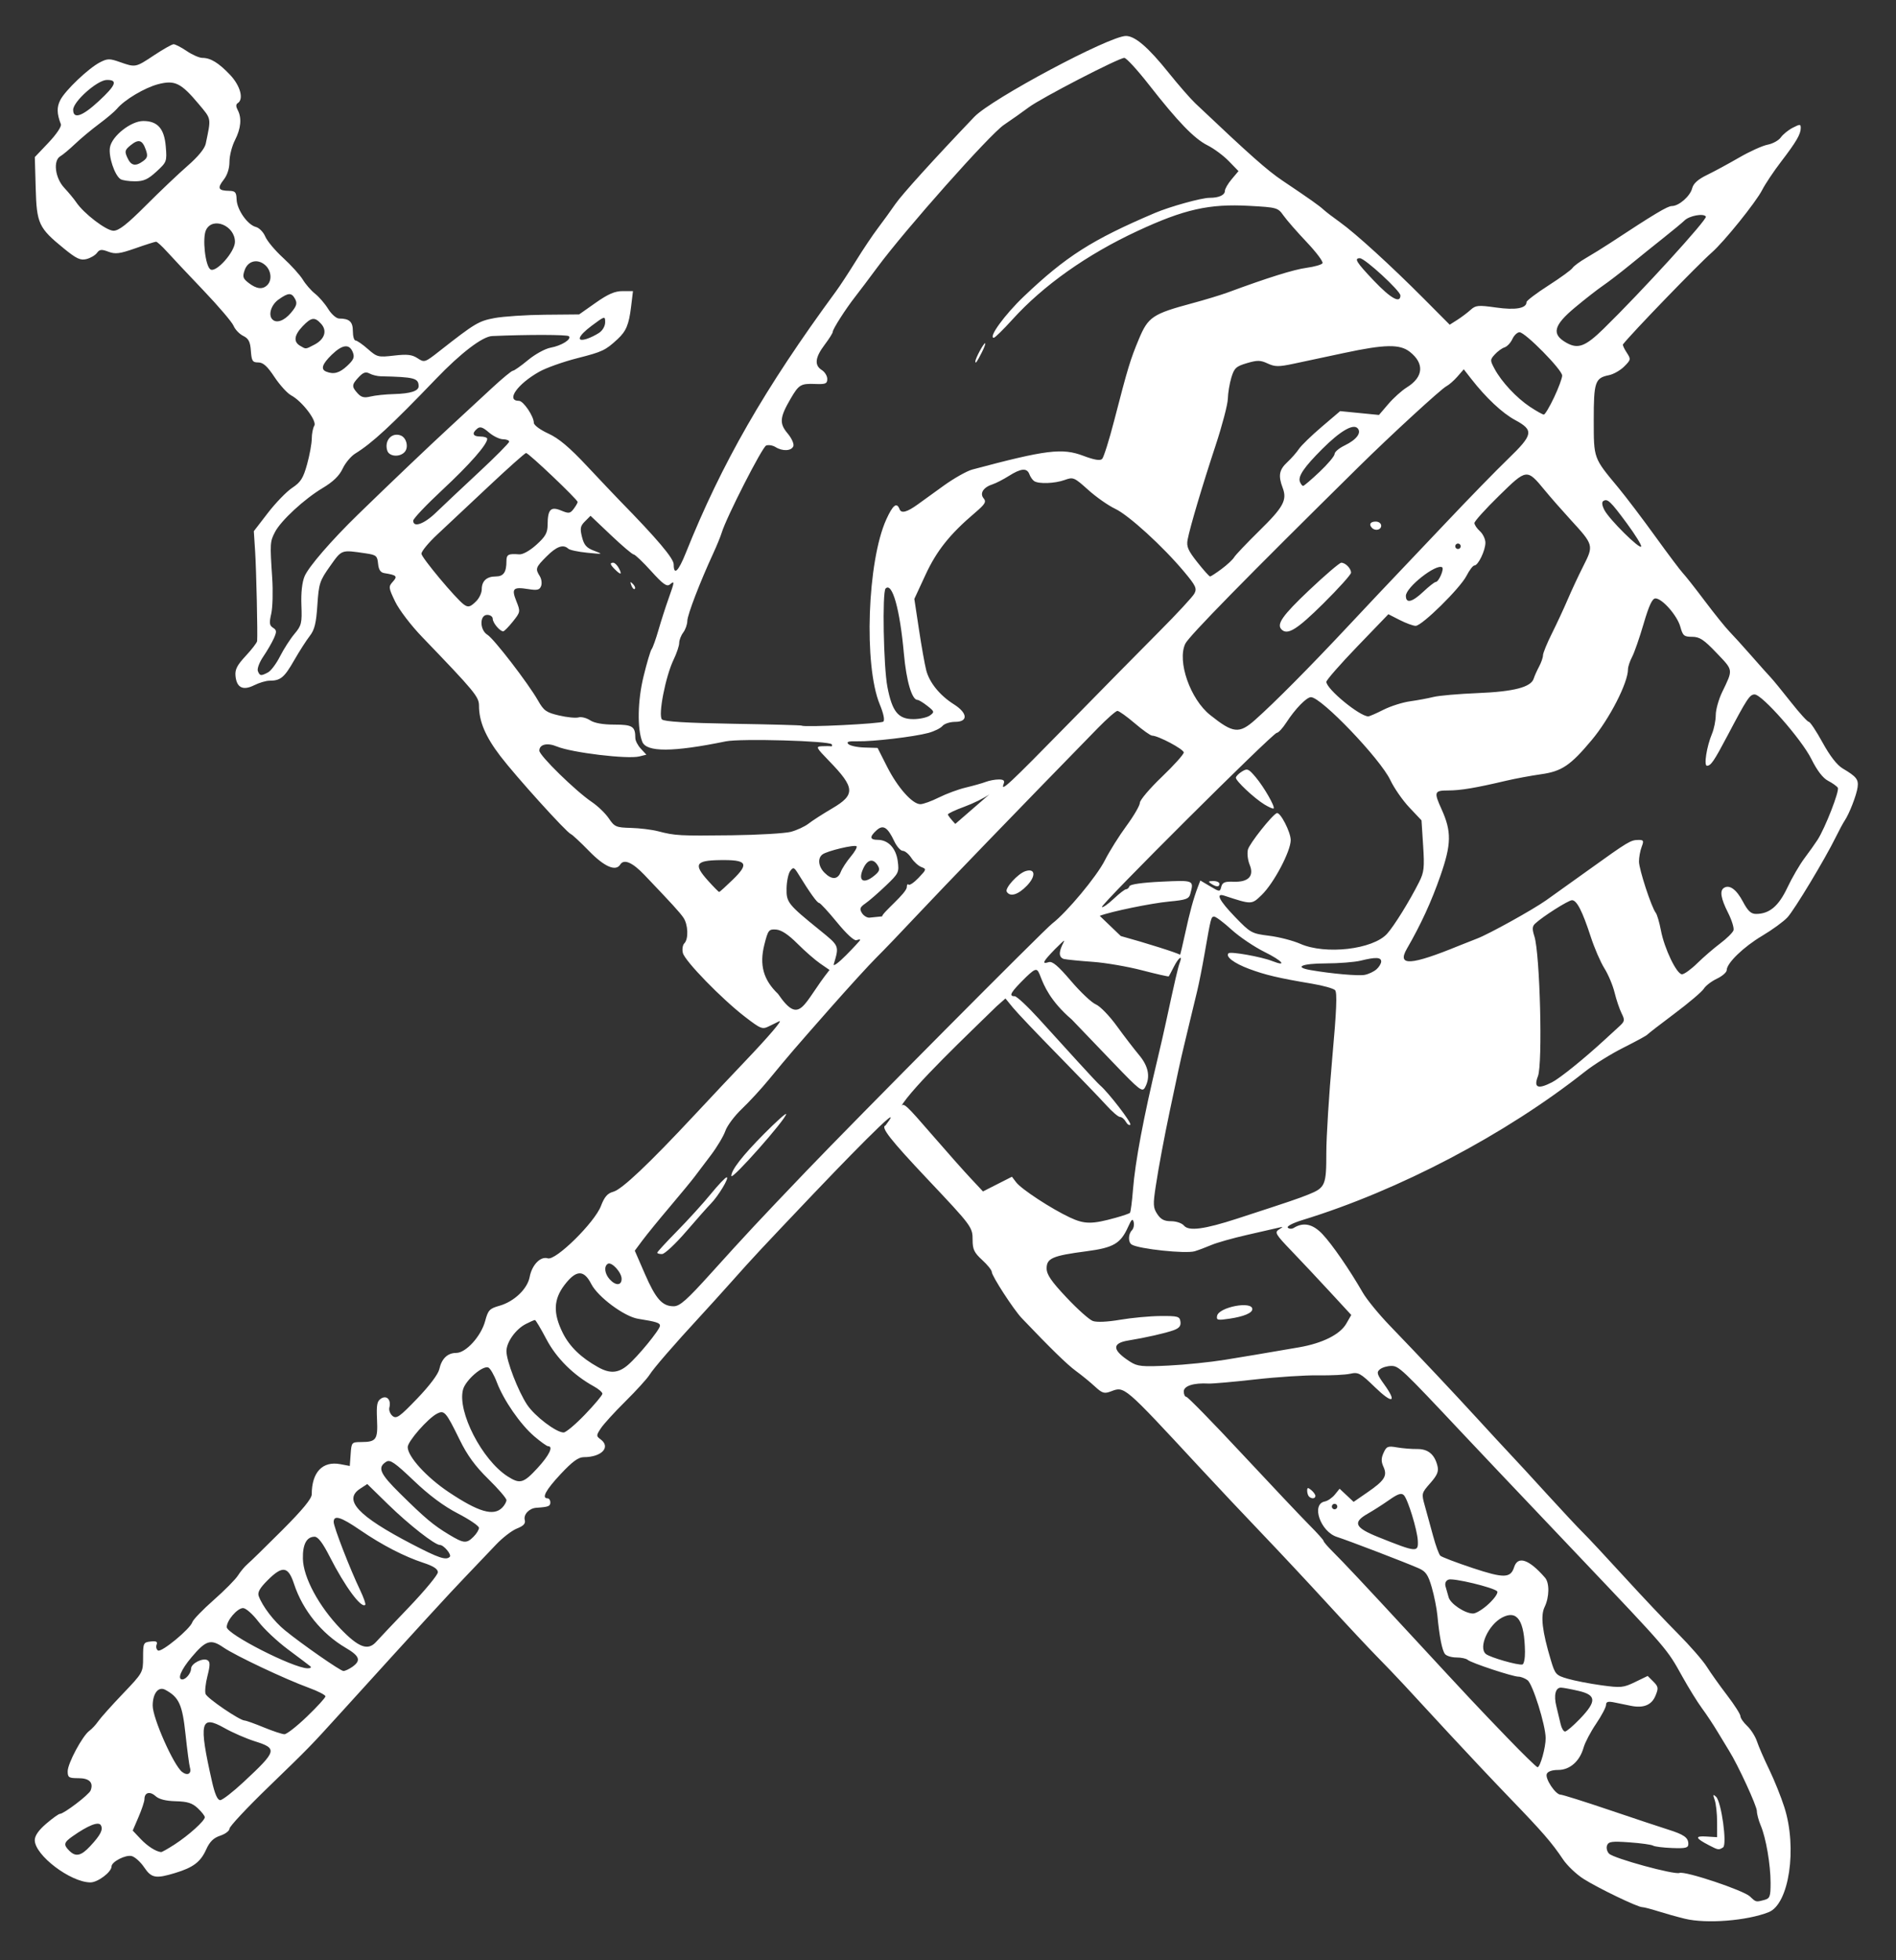 <?xml version="1.0" encoding="UTF-8" standalone="no"?>
<!DOCTYPE svg PUBLIC "-//W3C//DTD SVG 1.1//EN" "http://www.w3.org/Graphics/SVG/1.1/DTD/svg11.dtd">
<svg width="100%" height="100%" viewBox="0 0 271 280" version="1.1" xmlns="http://www.w3.org/2000/svg" xmlns:xlink="http://www.w3.org/1999/xlink" xml:space="preserve" xmlns:serif="http://www.serif.com/" style="fill-rule:evenodd;clip-rule:evenodd;stroke-linejoin:round;stroke-miterlimit:2;">
    <rect x="0" y="0" width="271" height="280" fill="#333333" stroke="none"/>
    <g id="g1" transform="matrix(3.642,0,0,3.642,-371.114,-367.261)">
        <path id="path4" d="M168.019,176.101C167.71,176.026 167.234,175.892 166.96,175.805C166.685,175.718 166.409,175.647 166.345,175.647C166.164,175.647 164.609,174.898 164.045,174.539C163.766,174.362 163.404,174.018 163.241,173.775C162.799,173.116 162.438,172.7 161.177,171.394C160.548,170.742 159.476,169.606 158.795,168.869C158.114,168.133 157.315,167.268 157.019,166.948C156.723,166.628 156.235,166.118 155.934,165.814C155.634,165.51 154.766,164.584 154.007,163.755C153.248,162.926 152.089,161.688 151.433,161.003C150.776,160.318 149.659,159.132 148.949,158.366C145.996,155.182 146.033,155.213 145.5,155.416C145.236,155.516 145.159,155.493 144.867,155.224C144.685,155.055 144.35,154.782 144.124,154.617C143.776,154.362 143.142,153.744 141.995,152.542C141.681,152.212 140.822,150.89 140.822,150.734C140.822,150.664 140.653,150.452 140.446,150.264C140.133,149.979 140.069,149.847 140.069,149.482C140.069,148.973 140.048,148.944 138.282,147.074C136.837,145.543 136.452,145.051 136.649,144.987C137.681,143.639 134.527,146.928 133.827,147.663C131.634,149.971 131.523,150.089 130.599,151.125C130.214,151.556 129.674,152.153 129.398,152.451C128.358,153.576 127.55,154.509 127.388,154.769C127.296,154.917 126.871,155.384 126.444,155.807C126.017,156.229 125.582,156.707 125.476,156.869C125.295,157.144 125.295,157.171 125.466,157.296C125.883,157.601 125.513,157.997 124.809,157.997C124.597,157.997 124.361,158.17 123.902,158.66C123.318,159.284 123.141,159.612 123.388,159.612C123.447,159.612 123.496,159.684 123.496,159.773C123.496,159.923 123.421,159.951 122.943,159.983C122.667,160.002 122.437,160.246 122.493,160.46C122.53,160.603 122.448,160.692 122.186,160.796C121.989,160.873 121.618,161.159 121.362,161.431C121.105,161.703 120.57,162.265 120.172,162.679C119.535,163.341 118.415,164.563 115.291,168.004C114.042,169.379 114.07,169.35 112.431,170.937C111.591,171.749 110.904,172.484 110.904,172.57C110.904,172.655 110.741,172.778 110.542,172.844C110.278,172.931 110.129,173.078 109.989,173.388C109.769,173.876 109.482,174.092 108.771,174.308C108.009,174.539 107.841,174.509 107.555,174.084C107.414,173.875 107.194,173.677 107.067,173.644C106.83,173.583 106.276,173.867 106.276,174.05C106.276,174.27 105.736,174.678 105.447,174.677C104.666,174.674 103.263,173.609 103.263,173.019C103.263,172.846 103.415,172.628 103.713,172.373C103.96,172.161 104.202,171.988 104.251,171.988C104.405,171.988 105.392,171.236 105.455,171.071C105.575,170.758 105.406,170.589 104.974,170.589C104.598,170.589 104.555,170.561 104.555,170.318C104.555,170.008 105.133,168.929 105.405,168.731C105.506,168.658 105.662,168.49 105.753,168.357C105.844,168.225 106.277,167.74 106.716,167.281C107.51,166.45 107.514,166.443 107.514,165.854C107.514,165.288 107.527,165.26 107.809,165.228C108.032,165.202 108.09,165.233 108.044,165.351C108.011,165.438 108.036,165.541 108.1,165.581C108.236,165.665 109.362,164.736 109.447,164.469C109.478,164.369 109.856,163.978 110.285,163.601C110.714,163.223 111.144,162.789 111.24,162.635C111.336,162.482 111.506,162.28 111.617,162.186C111.728,162.093 112.339,161.496 112.976,160.859C113.773,160.061 114.133,159.624 114.133,159.455C114.133,158.588 114.556,158.141 115.254,158.272L115.626,158.342L115.66,157.874C115.692,157.417 115.702,157.406 116.07,157.404C116.666,157.402 116.731,157.31 116.695,156.522C116.668,155.944 116.695,155.799 116.853,155.698C117.079,155.554 117.258,155.75 117.179,156.053C117.153,156.154 117.209,156.302 117.304,156.381C117.456,156.506 117.578,156.42 118.272,155.698C118.75,155.202 119.095,154.743 119.138,154.55C119.23,154.132 119.462,153.908 119.805,153.908C120.185,153.908 120.78,153.251 120.939,152.656C121.053,152.23 121.111,152.168 121.501,152.058C122.074,151.896 122.597,151.398 122.685,150.931C122.774,150.455 123.112,150.107 123.397,150.198C123.708,150.297 125.236,148.792 125.483,148.144C125.621,147.784 125.739,147.648 125.968,147.586C126.304,147.496 127.355,146.503 129.146,144.585C129.797,143.887 130.701,142.927 131.156,142.451C132.073,141.49 132.638,140.827 132.479,140.899C132.421,140.925 132.245,141.012 132.087,141.091C131.816,141.227 131.763,141.206 131.134,140.723C130.224,140.023 128.778,138.538 128.699,138.222C128.663,138.081 128.689,137.91 128.755,137.843C128.928,137.671 128.905,137.101 128.715,136.829C128.561,136.61 128.28,136.302 127.185,135.155C126.717,134.665 126.382,134.522 126.24,134.752C126.066,135.033 125.622,134.842 125.024,134.23C124.687,133.884 124.362,133.581 124.303,133.558C124.125,133.486 122.156,131.31 121.537,130.501C120.952,129.737 120.697,129.136 120.697,128.523C120.697,128.172 120.535,127.975 118.463,125.823C118.03,125.374 117.559,124.756 117.406,124.437C117.145,123.893 117.14,123.852 117.314,123.659C117.51,123.443 117.467,123.399 116.985,123.322C116.831,123.298 116.76,123.191 116.736,122.95C116.707,122.643 116.663,122.606 116.252,122.546C115.279,122.403 115.32,122.389 114.853,123.046C114.445,123.621 114.41,123.726 114.354,124.572C114.307,125.286 114.243,125.546 114.056,125.785C113.925,125.952 113.647,126.385 113.438,126.749C113.053,127.421 112.906,127.541 112.472,127.541C112.338,127.541 112.068,127.621 111.873,127.719C111.433,127.938 111.187,127.816 111.141,127.357C111.115,127.103 111.202,126.933 111.544,126.566C111.784,126.308 111.985,126.047 111.99,125.985C112.014,125.706 111.958,123.21 111.912,122.483L111.86,121.676L112.413,120.958C112.718,120.563 113.147,120.12 113.367,119.975C113.7,119.755 113.799,119.598 113.95,119.053C114.05,118.692 114.133,118.239 114.134,118.045C114.135,117.852 114.18,117.625 114.233,117.54C114.349,117.357 113.758,116.58 113.326,116.349C113.175,116.268 112.88,115.944 112.671,115.63C112.389,115.204 112.226,115.057 112.034,115.057C111.809,115.057 111.773,115.001 111.744,114.602C111.718,114.242 111.655,114.12 111.442,114.015C111.294,113.942 111.124,113.764 111.065,113.62C111.005,113.475 110.472,112.85 109.881,112.231C109.289,111.611 108.647,110.928 108.453,110.713C108.259,110.498 108.066,110.322 108.023,110.322C107.98,110.323 107.615,110.438 107.211,110.58C106.596,110.795 106.426,110.817 106.153,110.714C105.884,110.612 105.807,110.62 105.703,110.762C105.633,110.855 105.448,110.964 105.29,111.003C105.055,111.062 104.897,110.988 104.41,110.591C103.414,109.78 103.338,109.618 103.299,108.215L103.265,107.002L103.805,106.433C104.112,106.109 104.32,105.8 104.288,105.715C104.127,105.296 104.121,105.043 104.267,104.761C104.465,104.379 105.371,103.518 105.82,103.286C106.117,103.133 106.199,103.132 106.604,103.275C107.219,103.491 107.217,103.492 107.947,103.007C108.301,102.772 108.644,102.578 108.71,102.576C108.775,102.574 109.008,102.694 109.226,102.842C109.444,102.99 109.72,103.111 109.84,103.111C110.164,103.111 110.481,103.306 110.931,103.78C111.331,104.203 111.474,104.735 111.227,104.887C111.154,104.932 111.154,105.021 111.227,105.156C111.393,105.466 111.356,105.877 111.119,106.34C111.001,106.572 110.904,106.951 110.904,107.182C110.904,107.447 110.82,107.709 110.676,107.892C110.418,108.221 110.464,108.319 110.881,108.326C111.132,108.33 111.175,108.378 111.184,108.663C111.197,109.065 111.614,109.661 111.94,109.743C112.07,109.776 112.236,109.945 112.308,110.118C112.379,110.291 112.695,110.668 113.009,110.955C113.323,111.242 113.671,111.627 113.783,111.81C113.894,111.993 114.112,112.243 114.266,112.364C114.421,112.486 114.652,112.754 114.779,112.96C114.908,113.168 115.099,113.335 115.209,113.335C115.611,113.335 115.747,113.46 115.747,113.831C115.747,114.032 115.794,114.196 115.851,114.196C115.908,114.196 116.126,114.346 116.334,114.53C116.698,114.849 116.743,114.86 117.363,114.788C117.879,114.728 118.068,114.749 118.286,114.892C118.554,115.068 118.572,115.063 119.152,114.607C120.539,113.519 120.681,113.434 121.308,113.316C121.653,113.252 122.54,113.193 123.28,113.186L124.626,113.174L125.276,112.717C125.763,112.374 126.028,112.259 126.333,112.259L126.74,112.259L126.665,112.878C126.58,113.574 126.473,113.831 126.136,114.143C125.661,114.583 125.543,114.639 124.557,114.89C124.003,115.031 123.33,115.27 123.063,115.421C122.198,115.906 121.74,116.564 122.266,116.564C122.439,116.564 122.849,117.17 122.849,117.426C122.85,117.516 123.098,117.7 123.415,117.845C123.826,118.032 124.244,118.383 124.948,119.135C125.481,119.703 126.06,120.313 126.234,120.491C127.688,121.976 128.338,122.744 128.338,122.978C128.338,123.43 128.522,123.258 128.811,122.535C130.221,119.015 131.908,116.076 134.705,112.271C134.862,112.058 135.215,111.519 135.49,111.075C135.764,110.631 136.154,110.05 136.356,109.784C136.558,109.518 136.864,109.095 137.037,108.844C137.299,108.465 138.541,107.094 140.137,105.423C140.81,104.719 145.439,102.251 146.086,102.251C146.443,102.251 146.961,102.696 147.752,103.681C148.142,104.167 148.619,104.714 148.812,104.896C150.979,106.946 151.63,107.522 152.229,107.925C153.306,108.648 153.669,108.904 153.844,109.066C153.933,109.148 154.224,109.37 154.49,109.56C155.101,109.997 156.49,111.263 157.789,112.568L158.793,113.577L159.09,113.388C159.253,113.284 159.488,113.108 159.611,112.996C159.814,112.813 159.911,112.804 160.613,112.903C161.379,113.012 161.808,112.935 161.808,112.69C161.808,112.635 162.196,112.341 162.67,112.037C163.144,111.733 163.567,111.425 163.612,111.353C163.656,111.281 163.895,111.104 164.143,110.96C164.392,110.816 164.816,110.553 165.086,110.376C166.823,109.234 167.342,108.923 167.509,108.923C167.788,108.923 168.231,108.536 168.309,108.224C168.356,108.038 168.537,107.875 168.886,107.706C169.166,107.571 169.734,107.263 170.149,107.023C170.563,106.783 171.067,106.555 171.269,106.516C171.471,106.478 171.704,106.349 171.787,106.231C171.87,106.113 172.08,105.942 172.254,105.852C172.54,105.705 172.57,105.705 172.57,105.86C172.57,106.103 172.395,106.403 171.796,107.185C171.508,107.561 171.175,108.059 171.056,108.292C170.812,108.771 169.559,110.326 169.079,110.745C168.533,111.223 165.935,113.908 165.593,114.348C165.574,114.373 165.638,114.516 165.737,114.667C165.91,114.931 165.906,114.951 165.641,115.217C165.489,115.368 165.22,115.521 165.042,115.557C164.498,115.666 164.445,115.823 164.446,117.315C164.448,118.841 164.428,118.787 165.407,119.965C165.706,120.325 166.363,121.191 166.866,121.888C167.369,122.585 167.858,123.234 167.951,123.33C168.045,123.427 168.431,123.917 168.81,124.421C169.189,124.924 169.621,125.46 169.77,125.612C169.919,125.765 170.307,126.193 170.633,126.564C170.958,126.935 171.301,127.319 171.395,127.417C171.488,127.515 171.841,127.946 172.18,128.376C172.518,128.805 172.836,129.156 172.888,129.156C172.939,129.156 173.182,129.521 173.427,129.968C173.715,130.493 173.994,130.852 174.217,130.984C174.756,131.303 174.843,131.413 174.801,131.721C174.76,132.027 174.474,132.763 174.293,133.03C174.233,133.119 174.076,133.409 173.945,133.676C173.524,134.534 172.327,136.519 172.049,136.823C171.9,136.985 171.454,137.311 171.058,137.546C170.324,137.982 169.664,138.62 169.664,138.894C169.664,138.978 169.491,139.129 169.278,139.23C169.066,139.331 168.836,139.507 168.767,139.621C168.698,139.735 168.182,140.174 167.62,140.595C167.057,141.017 166.573,141.391 166.543,141.428C166.514,141.464 166.094,141.692 165.611,141.935C165.127,142.177 164.449,142.599 164.104,142.872C160.978,145.342 156.807,147.533 153.014,148.696C152.632,148.814 152.386,148.942 152.44,148.996C152.492,149.047 152.597,149.051 152.673,149.004C153.055,148.768 153.424,148.849 153.804,149.254C154.186,149.66 154.863,150.643 155.38,151.54C155.533,151.807 156.008,152.388 156.436,152.832C157.74,154.187 158.911,155.431 159.871,156.478C160.374,157.027 160.955,157.655 161.162,157.874C161.37,158.092 162.023,158.801 162.615,159.451C163.207,160.1 163.841,160.777 164.023,160.956C164.206,161.134 164.93,161.91 165.633,162.679C166.336,163.449 167.292,164.46 167.757,164.926C168.222,165.393 168.729,165.974 168.883,166.218C169.036,166.461 169.396,166.967 169.682,167.34C169.968,167.714 170.202,168.08 170.202,168.155C170.202,168.23 170.322,168.404 170.468,168.541C170.615,168.679 170.788,168.953 170.853,169.15C170.918,169.347 171.133,169.841 171.331,170.248C171.528,170.654 171.797,171.321 171.927,171.73C172.439,173.332 172.112,175.525 171.314,175.843C170.464,176.183 168.86,176.308 168.018,176.101L168.019,176.101ZM171.144,175.364C171.359,175.307 171.386,175.23 171.386,174.699C171.386,173.982 171.206,172.93 170.998,172.442C170.916,172.247 170.848,171.994 170.848,171.879C170.848,171.678 170.108,170.073 169.757,169.513C169.665,169.365 169.458,169.026 169.299,168.759C169.14,168.493 168.867,168.081 168.692,167.845C168.517,167.608 168.172,167.051 167.925,166.607C167.308,165.499 167.384,165.588 163.863,161.881C160.712,158.564 160.124,157.943 159.314,157.083C156.904,154.52 156.797,154.419 156.502,154.419C156.343,154.419 156.141,154.479 156.053,154.552C155.914,154.667 155.937,154.746 156.226,155.148C156.741,155.865 156.546,155.919 155.856,155.25C155.285,154.697 155.204,154.653 154.888,154.725C154.699,154.768 154.132,154.796 153.629,154.788C153.126,154.78 152.012,154.852 151.154,154.949C150.296,155.046 149.472,155.118 149.324,155.11C148.745,155.077 148.356,155.202 148.356,155.419C148.356,155.535 148.401,155.63 148.456,155.63C148.511,155.63 149.492,156.633 150.635,157.859C151.779,159.085 152.969,160.343 153.279,160.655C153.59,160.966 153.844,161.25 153.844,161.285C153.844,161.32 154.002,161.504 154.194,161.695C154.629,162.127 155.426,162.975 157.342,165.047C159.603,167.491 159.836,167.74 161.046,168.995C161.663,169.635 162.2,170.159 162.24,170.159C162.345,170.159 162.562,169.38 162.559,169.016C162.555,168.504 162.05,166.893 161.848,166.745C161.744,166.669 161.584,166.607 161.492,166.607C161.264,166.607 159.627,166.065 159.5,165.948C159.444,165.896 159.244,165.854 159.056,165.854C158.868,165.854 158.666,165.793 158.608,165.719C158.494,165.575 158.388,165.036 158.31,164.209C158.283,163.926 158.183,163.427 158.088,163.1C157.946,162.611 157.855,162.478 157.575,162.355C157.056,162.127 154.81,161.266 154.371,161.127C153.72,160.921 153.346,159.84 153.89,159.736C154.004,159.714 154.182,159.592 154.285,159.466L154.472,159.235L154.747,159.493L155.022,159.751L155.553,159.385C156.238,158.915 156.355,158.731 156.194,158.377C156.1,158.171 156.101,158.038 156.198,157.825C156.312,157.573 156.367,157.551 156.726,157.614C156.947,157.652 157.301,157.681 157.513,157.678C157.94,157.672 158.198,157.884 158.311,158.334C158.367,158.558 158.308,158.7 158.03,159.016C157.683,159.412 157.681,159.421 157.82,159.917C157.897,160.193 158.043,160.722 158.143,161.093C158.243,161.464 158.37,161.81 158.425,161.863C158.481,161.915 159.05,162.132 159.691,162.345C160.916,162.752 161.183,162.747 161.321,162.312C161.467,161.853 161.909,162.004 162.535,162.726C162.714,162.933 162.705,163.486 162.518,163.873C162.351,164.216 162.423,164.829 162.762,165.958C162.93,166.518 162.963,166.555 163.423,166.688C163.689,166.766 164.282,166.881 164.74,166.944C165.511,167.05 165.608,167.041 166.068,166.818L166.563,166.579L166.785,166.8C166.983,166.999 166.992,167.057 166.869,167.354C166.717,167.722 166.398,167.852 165.897,167.749C165.72,167.713 165.43,167.654 165.252,167.617C165.007,167.567 164.929,167.59 164.929,167.714C164.929,167.804 164.754,168.136 164.539,168.453C164.324,168.769 164.102,169.192 164.046,169.392C163.894,169.928 163.508,170.266 163.048,170.266C162.809,170.266 162.64,170.326 162.602,170.424C162.531,170.61 162.947,171.235 163.143,171.235C163.218,171.235 164.074,171.504 165.046,171.833C166.018,172.162 167.055,172.507 167.351,172.6C167.988,172.799 168.158,172.919 168.158,173.167C168.158,173.323 168.06,173.348 167.522,173.328C167.173,173.315 166.835,173.273 166.773,173.234C166.71,173.196 166.294,173.138 165.848,173.106C165.158,173.056 165.027,173.074 164.968,173.225C164.931,173.324 164.967,173.47 165.049,173.551C165.239,173.738 167.605,174.385 167.81,174.306C168.03,174.221 170.323,174.987 170.577,175.229C170.813,175.455 170.808,175.454 171.144,175.364L171.144,175.364ZM168.965,173.218C168.431,172.941 168.403,172.848 168.864,172.877L169.288,172.903L169.287,172.311C169.287,171.985 169.245,171.598 169.194,171.45C169.117,171.226 169.126,171.204 169.248,171.32C169.456,171.518 169.687,173.199 169.521,173.304C169.351,173.412 169.334,173.41 168.965,173.218L168.965,173.218ZM153.27,159.54C153.231,159.501 153.199,159.398 153.199,159.312C153.199,159.185 153.229,159.18 153.36,159.289C153.449,159.363 153.522,159.465 153.522,159.517C153.522,159.629 153.373,159.642 153.27,159.54L153.27,159.54ZM105.432,173.262C105.848,172.817 105.958,172.599 105.853,172.429C105.76,172.28 105.353,172.442 104.743,172.871C104.402,173.111 104.382,173.199 104.616,173.433C104.868,173.685 105.078,173.641 105.432,173.262ZM108.758,173.184C109.307,172.827 109.936,172.26 109.936,172.12C109.936,172.068 109.812,171.909 109.66,171.767C109.444,171.564 109.257,171.505 108.797,171.493C108.406,171.483 108.139,171.416 108.003,171.292C107.78,171.091 107.568,171.148 107.568,171.409C107.568,171.499 107.464,171.813 107.337,172.108L107.107,172.644L107.418,172.973C107.686,173.256 108.009,173.464 108.219,173.488C108.252,173.492 108.494,173.355 108.758,173.184ZM111.473,170.726C112.771,169.516 112.796,169.424 111.901,169.142C111.561,169.035 111.025,168.802 110.709,168.623C109.761,168.088 109.691,168.389 110.219,170.724C110.33,171.213 110.434,171.45 110.54,171.45C110.627,171.45 111.047,171.124 111.473,170.726ZM109.353,170.176C109.324,170.078 109.246,169.489 109.179,168.867C109.055,167.7 108.925,167.413 108.384,167.122C108.116,166.977 107.891,167.262 107.891,167.744C107.891,168.235 108.713,170.087 109.045,170.343C109.255,170.506 109.424,170.415 109.353,170.176ZM113.947,168.171C114.345,167.789 114.671,167.432 114.671,167.379C114.671,167.325 114.378,167.175 114.02,167.044C113.087,166.704 111.135,165.782 110.669,165.462C110.169,165.117 109.98,165.175 109.412,165.849C109.002,166.336 108.844,166.715 109.053,166.715C109.196,166.715 109.397,166.467 109.398,166.29C109.399,166.087 109.866,165.852 110.047,165.964C110.148,166.026 110.147,166.162 110.04,166.581C109.964,166.876 109.931,167.194 109.967,167.286C110.033,167.459 111.302,168.322 111.496,168.327C111.556,168.328 111.895,168.45 112.25,168.596C112.605,168.742 112.969,168.863 113.06,168.865C113.15,168.866 113.549,168.554 113.947,168.171L113.947,168.171ZM163.909,168.256C164.566,167.57 164.552,167.327 163.845,167.164C163.544,167.094 163.235,167.037 163.157,167.037C162.943,167.037 162.871,167.338 162.98,167.775C163.034,167.991 163.108,168.301 163.145,168.463C163.181,168.626 163.26,168.759 163.319,168.759C163.378,168.759 163.643,168.533 163.909,168.256L163.909,168.256ZM115.723,166.224C116.078,165.975 116.018,165.799 115.466,165.476C114.526,164.925 113.778,164.001 113.44,162.975C113.209,162.271 112.986,162.24 112.397,162.829C112.091,163.135 111.998,163.301 112.052,163.448C112.205,163.857 112.65,164.438 113.082,164.79C113.743,165.329 115.246,166.375 115.373,166.384C115.434,166.388 115.592,166.316 115.723,166.224ZM114.074,166.198C114.017,166.151 113.627,165.855 113.205,165.542C112.784,165.229 112.258,164.735 112.037,164.444C111.815,164.153 111.547,163.917 111.438,163.917C111.212,163.917 110.797,164.4 110.797,164.663C110.797,164.94 113.396,166.266 113.966,166.279C114.084,166.282 114.131,166.246 114.074,166.198L114.074,166.198ZM161.747,165.628C161.728,164.405 161.446,163.98 160.857,164.284C160.309,164.568 159.906,165.463 160.212,165.717C160.376,165.853 161.482,166.17 161.647,166.129C161.706,166.114 161.751,165.888 161.747,165.628ZM116.667,165.235C116.759,165.131 117.34,164.517 117.959,163.871C118.577,163.224 119.083,162.612 119.083,162.511C119.083,162.385 118.908,162.27 118.524,162.144C117.763,161.895 116.892,161.445 116.032,160.857C115.275,160.338 114.994,160.252 114.994,160.54C114.994,160.734 115.633,162.381 116.03,163.209C116.169,163.5 116.261,163.761 116.233,163.789C116.079,163.943 115.436,163.072 114.838,161.899C114.566,161.364 114.38,161.118 114.246,161.118C113.931,161.118 113.773,161.416 113.786,161.985C113.802,162.716 114.412,163.847 115.266,164.732C115.98,165.471 116.343,165.601 116.667,165.235ZM160.336,163.74C160.568,163.521 160.707,163.31 160.654,163.257C160.501,163.105 158.932,162.728 158.745,162.8C158.639,162.841 158.595,162.943 158.63,163.068C158.662,163.18 158.716,163.371 158.751,163.494C158.824,163.752 159.396,164.131 159.71,164.13C159.828,164.13 160.11,163.955 160.336,163.74ZM119.55,161.907C119.633,161.824 119.315,161.441 119.162,161.441C118.962,161.441 117.945,160.645 117.132,159.852L116.312,159.051L116.029,159.236C115.358,159.676 115.951,160.309 118.061,161.406C119.115,161.955 119.405,162.052 119.55,161.907ZM157.541,161.27C157.518,160.844 157.15,159.646 156.994,159.489C156.896,159.391 156.763,159.434 156.419,159.675C156.173,159.848 155.796,160.089 155.581,160.211C154.972,160.557 155.064,160.761 155.997,161.135C157.502,161.737 157.566,161.742 157.541,161.27ZM120.482,161.118C120.601,161 120.697,160.843 120.696,160.769C120.696,160.695 120.321,160.44 119.864,160.204C119.308,159.916 118.736,159.49 118.136,158.917C117.395,158.211 117.208,158.081 117.058,158.176C116.7,158.401 116.803,158.639 117.599,159.423C118.586,160.397 118.904,160.663 119.514,161.031C120.101,161.385 120.206,161.394 120.482,161.118L120.482,161.118ZM121.605,159.981C121.698,159.888 121.774,159.753 121.774,159.682C121.774,159.61 121.454,159.238 121.063,158.855C120.55,158.353 120.236,157.924 119.939,157.316C119.397,156.211 119.336,156.141 119.045,156.293C118.684,156.482 117.899,157.379 117.899,157.603C117.899,157.974 118.644,158.791 119.507,159.367C120.68,160.15 121.264,160.321 121.605,159.981ZM154.382,159.935C154.382,159.875 154.334,159.827 154.275,159.827C154.216,159.827 154.167,159.875 154.167,159.935C154.167,159.994 154.216,160.042 154.275,160.042C154.334,160.042 154.382,159.994 154.382,159.935ZM122.995,158.423C123.455,157.924 123.627,157.567 123.407,157.567C123.359,157.567 123.115,157.392 122.865,157.179C122.317,156.709 121.664,155.765 121.395,155.054C121.287,154.767 121.136,154.509 121.061,154.48C120.837,154.394 120.167,154.98 120.07,155.347C119.84,156.21 120.816,158.107 121.82,158.751C122.305,159.061 122.443,159.023 122.995,158.423ZM124.86,156.321C125.234,155.932 125.54,155.567 125.54,155.509C125.54,155.452 125.39,155.322 125.206,155.221C124.406,154.782 123.731,154.112 123.34,153.366C123.123,152.954 122.922,152.617 122.893,152.617C122.863,152.617 122.7,152.688 122.53,152.776C122.133,152.982 121.774,153.488 121.774,153.841C121.774,154.222 122.231,155.405 122.585,155.94C122.883,156.389 123.724,157.029 124.018,157.029C124.107,157.029 124.486,156.711 124.86,156.321ZM126.528,154.393C126.928,154.057 127.8,152.992 127.8,152.841C127.8,152.729 127.655,152.683 126.939,152.569C126.401,152.483 125.362,151.712 125.104,151.207C124.814,150.637 124.512,150.645 124.057,151.237C123.619,151.807 123.599,152.349 123.985,153.125C124.252,153.66 124.699,154.094 125.372,154.468C125.834,154.726 126.157,154.705 126.528,154.393L126.528,154.393ZM149.97,154.178C150.942,154.02 151.239,153.97 152.876,153.689C153.799,153.53 154.491,153.184 154.734,152.76L154.93,152.42L154.102,151.523C153.647,151.029 152.964,150.303 152.585,149.908C151.96,149.259 151.913,149.179 152.089,149.069C152.27,148.956 152.269,148.951 152.069,148.998C151.95,149.025 151.394,149.153 150.833,149.281C150.271,149.409 149.642,149.587 149.434,149.677C149.225,149.766 148.934,149.876 148.786,149.92C148.431,150.026 146.593,149.831 146.313,149.658C146.168,149.569 146.173,149.246 146.321,149.098C146.385,149.033 146.417,148.89 146.391,148.781C146.353,148.623 146.307,148.661 146.175,148.957C145.879,149.619 145.604,149.781 144.535,149.921C143.21,150.094 142.974,150.195 142.974,150.59C142.974,150.834 143.152,151.095 143.754,151.734C144.182,152.19 144.646,152.604 144.785,152.655C144.938,152.712 145.358,152.693 145.862,152.607C146.316,152.53 147.026,152.464 147.441,152.461C148.127,152.456 148.197,152.475 148.226,152.682C148.25,152.847 148.177,152.938 147.957,153.018C147.642,153.133 146.861,153.31 146.18,153.421C145.52,153.528 145.546,153.803 146.257,154.257C146.542,154.438 146.719,154.456 147.763,154.404C148.415,154.372 149.407,154.27 149.97,154.178L149.97,154.178ZM149.664,152.454C149.731,152.11 151.046,151.859 151.046,152.19C151.046,152.342 150.714,152.481 150.148,152.566C149.684,152.635 149.63,152.623 149.664,152.454ZM129.822,150.76C131.158,149.28 131.66,148.742 133.538,146.78C135.504,144.726 142.874,137.312 143.195,137.065C143.766,136.627 144.942,135.216 145.257,134.59C145.437,134.235 145.82,133.624 146.109,133.232C146.397,132.84 146.634,132.433 146.634,132.328C146.634,132.224 147.021,131.767 147.495,131.314C147.968,130.861 148.356,130.43 148.356,130.356C148.356,130.229 147.355,129.697 147.112,129.695C147.049,129.694 146.742,129.476 146.43,129.209C146.118,128.943 145.813,128.725 145.752,128.725C145.692,128.725 145.345,129.03 144.981,129.402C141.935,132.52 138.856,135.706 137.917,136.708C137.295,137.371 136.563,138.135 136.29,138.404C136.017,138.674 135.194,139.576 134.46,140.408C133.037,142.024 132.885,142.2 132.061,143.2C131.769,143.555 131.296,144.067 131.011,144.338C130.726,144.609 130.436,144.996 130.366,145.199C130.296,145.402 130.041,145.829 129.8,146.148C129.558,146.467 129.266,146.854 129.149,147.009C129.033,147.163 128.597,147.691 128.181,148.183C127.764,148.674 127.286,149.261 127.117,149.487L126.811,149.898L127.203,150.8C127.634,151.791 127.888,152.078 128.336,152.078C128.579,152.078 128.848,151.84 129.822,150.76ZM127.693,149.977C127.693,149.946 128.044,149.564 128.473,149.128C128.902,148.693 129.495,148.04 129.791,147.678C130.086,147.316 130.369,147.02 130.418,147.02C130.533,147.02 130.09,147.755 129.798,148.051C129.676,148.175 129.237,148.669 128.823,149.151C128.408,149.632 127.985,150.028 127.881,150.03C127.778,150.032 127.693,150.008 127.693,149.977L127.693,149.977ZM130.601,146.966C130.597,146.736 131.031,146.177 131.873,145.327C132.356,144.84 132.751,144.485 132.751,144.538C132.751,144.733 130.605,147.157 130.601,146.966ZM141.409,135.819C141.323,135.681 141.848,135.105 142.146,135.01C142.534,134.887 142.562,135.208 142.196,135.585C141.853,135.939 141.541,136.032 141.409,135.819L141.409,135.819ZM126.294,151.002C126.294,150.748 125.901,150.321 125.752,150.413C125.593,150.511 125.628,150.802 125.826,151.021C126.061,151.28 126.294,151.271 126.294,151.002L126.294,151.002ZM150.454,148.64C152.561,147.954 152.837,147.86 153.252,147.693C153.91,147.428 153.952,147.329 153.951,146.058C153.951,145.433 154.055,143.769 154.182,142.36C154.353,140.473 154.382,139.766 154.293,139.678C154.227,139.611 153.821,139.498 153.39,139.426C152.08,139.206 151.55,139.081 150.918,138.844C150.324,138.622 149.983,138.362 150.113,138.232C150.191,138.154 151.401,138.369 151.83,138.538C152.44,138.777 152.224,138.524 151.521,138.178C151.122,137.98 150.542,137.589 150.233,137.308C149.924,137.026 149.618,136.796 149.553,136.796C149.427,136.796 149.427,136.797 149.173,138.249C149.08,138.782 148.95,139.436 148.885,139.702C148.819,139.969 148.702,140.453 148.625,140.778C148.548,141.104 148.426,141.612 148.354,141.908C148.238,142.388 148.104,143.001 147.814,144.384C147.579,145.503 147.372,146.609 147.258,147.358C147.146,148.088 147.152,148.212 147.316,148.461C147.454,148.672 147.59,148.742 147.861,148.742C148.061,148.742 148.286,148.819 148.365,148.915C148.552,149.14 149.162,149.06 150.454,148.64L150.454,148.64ZM145.687,148.606C145.965,148.529 146.216,148.443 146.244,148.414C146.272,148.386 146.326,147.976 146.363,147.503C146.45,146.405 146.774,144.682 147.336,142.339C147.436,141.925 147.58,141.295 147.656,140.94C148.009,139.303 148.132,138.774 148.199,138.599C148.323,138.276 148.155,138.393 147.968,138.76C147.87,138.953 147.78,139.123 147.767,139.138C147.754,139.154 147.281,139.047 146.717,138.9C146.152,138.753 145.285,138.604 144.79,138.569C144.295,138.534 143.781,138.483 143.647,138.456C143.123,138.276 144.175,137.21 143.298,138.075C142.823,138.565 142.772,138.671 143.058,138.58C143.2,138.535 143.427,138.728 143.929,139.317C144.302,139.755 144.742,140.17 144.905,140.237C145.069,140.305 145.438,140.685 145.725,141.081C146.012,141.477 146.407,141.991 146.602,142.224C146.974,142.667 147.053,143.088 146.839,143.488C146.73,143.691 146.637,143.619 145.6,142.539C144.984,141.896 144.246,141.128 143.962,140.832C142.252,139.367 143,138.371 142.168,139.164C141.56,139.764 141.469,139.917 141.72,139.917C141.799,139.917 142.223,140.312 142.661,140.793C143.1,141.275 143.794,142.038 144.203,142.488C144.613,142.939 145.004,143.356 145.074,143.415C145.402,143.694 146.323,144.891 146.259,144.955C146.22,144.995 146.14,144.943 146.082,144.84C146.025,144.737 145.922,144.653 145.855,144.653C145.787,144.653 145.546,144.447 145.318,144.195C145.091,143.944 144.239,143.06 143.426,142.231C142.612,141.403 141.814,140.563 141.652,140.365L141.358,140.005L141.009,140.313C139.947,141.354 137.698,143.479 137.253,144.252C137.361,144.077 137.419,144.13 138.525,145.406C139.063,146.027 139.722,146.77 139.99,147.055L140.476,147.574L141.612,146.998L141.782,147.22C141.991,147.491 143.16,148.255 143.89,148.597C144.461,148.864 144.753,148.866 145.687,148.606L145.687,148.606ZM162.809,143.292C163.124,143.13 164.068,142.368 164.875,141.625C165.053,141.462 165.308,141.228 165.442,141.105C165.665,140.902 165.673,140.857 165.539,140.588C165.458,140.426 165.334,140.061 165.264,139.775C165.195,139.49 165.014,139.061 164.864,138.823C164.714,138.585 164.472,138.028 164.328,137.584C163.998,136.574 163.781,136.151 163.593,136.151C163.451,136.151 162.444,136.789 162.146,137.068C162.031,137.175 162.025,137.283 162.116,137.566C162.336,138.246 162.446,142.568 162.256,143.054C162.08,143.505 162.251,143.579 162.809,143.292L162.809,143.292ZM134.454,138.887L134.092,138.638C133.892,138.501 133.489,138.15 133.196,137.857C132.838,137.498 132.564,137.317 132.358,137.302C132.071,137.282 132.042,137.319 131.897,137.89C131.694,138.691 131.856,139.275 132.433,139.826C133.319,141.117 133.406,140.194 134.454,138.887ZM155.916,138.864C156.02,138.774 156.104,138.635 156.104,138.555C156.104,138.385 155.888,138.376 155.297,138.522C155.061,138.58 154.443,138.629 153.925,138.63C152.989,138.632 152.664,138.776 153.333,138.892C154.15,139.034 155.209,139.128 155.459,139.079C155.607,139.051 155.812,138.954 155.916,138.864L155.916,138.864ZM168.509,138.623C168.752,138.385 169.159,138.034 169.413,137.843C169.667,137.652 169.899,137.423 169.93,137.334C169.96,137.245 169.864,136.934 169.717,136.643C169.432,136.079 169.382,135.775 169.558,135.666C169.775,135.531 170.047,135.729 170.298,136.203C170.494,136.574 170.617,136.689 170.815,136.689C171.339,136.689 171.7,136.386 172.044,135.658C172.226,135.272 172.529,134.753 172.716,134.504C172.903,134.256 173.135,133.929 173.231,133.78C173.532,133.309 174.097,131.858 174.025,131.741C173.987,131.679 173.815,131.557 173.644,131.468C173.439,131.362 173.214,131.069 172.985,130.61C172.602,129.84 171.052,128.079 170.759,128.08C170.568,128.081 170.461,128.243 169.696,129.694C169.165,130.699 169.043,130.877 168.889,130.877C168.76,130.877 168.878,130.121 169.085,129.627C169.167,129.431 169.234,129.099 169.234,128.889C169.234,128.68 169.347,128.275 169.485,127.989C169.921,127.085 169.929,127.146 169.271,126.457C168.769,125.93 168.601,125.819 168.308,125.819C167.99,125.819 167.941,125.777 167.844,125.425C167.722,124.984 167.132,124.313 166.867,124.313C166.743,124.313 166.614,124.589 166.403,125.308C166.243,125.856 166.039,126.441 165.951,126.608C165.862,126.776 165.79,126.994 165.79,127.092C165.79,127.623 165.068,129.031 164.368,129.867C163.531,130.867 163.191,131.096 162.377,131.21C161.976,131.267 161.356,131.382 161.001,131.466C159.815,131.746 159.219,131.846 158.736,131.846C158.187,131.846 158.166,131.905 158.471,132.577C158.87,133.456 158.862,133.948 158.428,135.193C158.075,136.206 157.666,137.097 157.112,138.056C156.714,138.747 157.262,138.713 159.172,137.93C159.349,137.857 159.664,137.733 159.871,137.654C160.332,137.479 162.041,136.532 162.575,136.156C162.789,136.005 163.538,135.47 164.239,134.967C165.796,133.849 165.891,133.792 166.191,133.787C166.404,133.784 166.419,133.814 166.326,134.059C166.268,134.211 166.221,134.469 166.221,134.633C166.221,134.935 166.71,136.43 166.88,136.646C166.932,136.711 167.022,137.021 167.082,137.335C167.218,138.051 167.701,139.056 167.91,139.056C167.996,139.056 168.266,138.862 168.509,138.623L168.509,138.623ZM135.657,137.707C135.657,137.683 135.591,137.689 135.512,137.72C135.424,137.753 135.121,137.475 134.746,137.017C134.405,136.6 134.089,136.258 134.045,136.258C133.969,136.258 133.683,135.86 133.238,135.137C133.063,134.851 133.032,134.839 132.911,135.004C132.838,135.104 132.774,135.408 132.768,135.68C132.757,136.236 132.813,136.307 134.079,137.332C134.843,137.952 134.836,137.934 134.62,138.66C134.587,138.768 134.808,138.607 135.109,138.302C135.41,137.998 135.657,137.73 135.657,137.707ZM148.407,137.469C148.591,136.619 148.738,136.08 148.91,135.63L149.006,135.378L149.39,135.605C149.768,135.828 149.775,135.829 149.829,135.621C149.873,135.452 149.97,135.413 150.304,135.426C150.892,135.45 151.127,135.205 150.943,134.761C150.868,134.58 150.837,134.312 150.874,134.164C150.932,133.933 151.822,132.809 152.006,132.735C152.141,132.68 152.553,133.476 152.553,133.793C152.553,134.231 151.892,135.481 151.418,135.941C151.017,136.329 151.031,136.328 149.943,135.972C149.591,135.857 149.75,136.168 150.376,136.815C150.974,137.434 151.022,137.46 151.704,137.545C152.093,137.593 152.643,137.735 152.926,137.86C153.915,138.298 155.777,138.083 156.335,137.467C156.613,137.159 157.213,136.192 157.592,135.44C157.787,135.054 157.806,134.874 157.75,134.008L157.686,133.018L157.209,132.513C156.946,132.235 156.61,131.751 156.462,131.438C156.067,130.604 153.752,128.187 153.348,128.187C153.174,128.187 152.727,128.647 152.381,129.182C152.237,129.404 152.069,129.586 152.006,129.586C151.855,129.586 145.069,136.343 145.144,136.418C145.176,136.45 145.382,136.306 145.603,136.098C145.823,135.89 146.044,135.72 146.094,135.72C146.144,135.72 146.203,135.666 146.225,135.601C146.25,135.527 146.731,135.459 147.472,135.424C148.76,135.363 148.757,135.362 148.613,135.899C148.56,136.1 148.447,136.141 147.781,136.203C147.076,136.27 145.5,136.594 145.058,136.764L145.884,137.556C146.868,137.826 148.115,138.22 148.21,138.291C148.219,138.298 148.308,137.928 148.407,137.469L148.407,137.469ZM149.432,135.505C149.301,135.421 149.317,135.4 149.513,135.399C149.646,135.398 149.755,135.446 149.755,135.505C149.755,135.64 149.641,135.64 149.432,135.505L149.432,135.505ZM151.525,132.398C151.129,132.157 150.401,131.477 150.401,131.348C150.401,131.295 150.506,131.186 150.635,131.106C150.849,130.972 150.895,130.99 151.176,131.322C151.501,131.706 151.949,132.486 151.883,132.552C151.861,132.574 151.7,132.504 151.525,132.398ZM136.518,136.785C136.518,136.646 137.486,135.87 137.486,135.635C137.486,135.544 137.518,135.501 137.557,135.539C137.595,135.578 137.773,135.457 137.951,135.27C138.258,134.949 138.264,134.927 138.062,134.852C137.944,134.808 137.765,134.647 137.665,134.493C137.564,134.339 137.412,134.214 137.327,134.214C137.243,134.214 137.094,134.046 136.997,133.842C136.732,133.283 136.558,133.175 136.3,133.408C136.017,133.664 136.031,133.783 136.344,133.783C136.756,133.783 137.062,134.109 137.131,134.619C137.189,135.058 137.17,135.098 136.657,135.587C136.363,135.867 136.006,136.178 135.863,136.276C135.647,136.425 135.624,136.489 135.725,136.653C135.793,136.761 135.926,136.843 136.021,136.835L136.518,136.785ZM130.66,135.342C131.315,134.705 131.216,134.56 130.142,134.578C129.191,134.593 129.107,134.744 129.69,135.39C129.907,135.631 130.102,135.828 130.123,135.828C130.143,135.828 130.385,135.609 130.66,135.342ZM136.21,135.189C136.417,135.019 136.442,134.944 136.344,134.785C136.173,134.505 135.95,134.545 135.787,134.887C135.549,135.382 135.776,135.545 136.21,135.189ZM134.895,135.042C134.947,134.905 135.122,134.637 135.283,134.445C135.444,134.254 135.548,134.069 135.515,134.036C135.439,133.96 134.36,134.217 134.177,134.355C133.977,134.504 134.014,134.831 134.258,135.074C134.542,135.359 134.779,135.347 134.895,135.041L134.895,135.042ZM140.731,131.995C140.542,132.135 140.097,132.355 139.744,132.484C139.39,132.613 139.1,132.749 139.1,132.787C139.1,132.825 139.231,132.992 139.39,133.158L140.731,131.995ZM132.945,133.466C133.178,133.403 133.486,133.259 133.63,133.147C133.773,133.034 134.191,132.765 134.558,132.55C135.476,132.012 135.458,131.74 134.437,130.689C133.921,130.158 133.904,130.123 134.154,130.111C134.3,130.104 134.459,130.105 134.508,130.114C134.557,130.122 134.57,130.087 134.539,130.036C134.455,129.9 130.956,129.802 130.383,129.92C128.306,130.346 127.266,130.351 127.104,129.934C126.902,129.414 126.923,128.323 127.153,127.38C127.282,126.847 127.426,126.363 127.472,126.304C127.518,126.245 127.639,125.906 127.741,125.551C127.844,125.195 128.02,124.646 128.133,124.33C128.378,123.644 128.382,123.604 128.189,123.765C128.069,123.864 127.922,123.76 127.452,123.24C127.129,122.883 126.821,122.59 126.768,122.589C126.714,122.588 126.311,122.245 125.872,121.829L125.074,121.072L124.857,121.29C124.672,121.474 124.655,121.567 124.74,121.906C124.82,122.223 124.917,122.333 125.218,122.445C125.58,122.581 125.57,122.584 124.949,122.522C124.593,122.487 124.257,122.416 124.201,122.363C124.004,122.18 123.743,122.271 123.352,122.663C122.918,123.097 122.9,123.148 123.082,123.439C123.151,123.549 123.174,123.724 123.134,123.828C123.075,123.983 122.982,124.004 122.626,123.947C122.036,123.853 121.965,123.926 122.162,124.419C122.328,124.832 122.325,124.846 122.025,125.222C121.857,125.432 121.687,125.604 121.647,125.604C121.515,125.604 121.236,125.27 121.236,125.112C121.236,125.028 121.139,124.959 121.02,124.959C120.715,124.959 120.72,125.55 121.026,125.738C121.282,125.894 122.63,127.646 123.012,128.317C123.24,128.719 123.338,128.788 123.84,128.905C124.154,128.978 124.497,129.012 124.604,128.98C124.71,128.949 124.914,128.999 125.057,129.093C125.226,129.204 125.559,129.263 126.009,129.263C126.723,129.263 126.832,129.333 126.832,129.79C126.832,129.892 126.929,130.081 127.049,130.209L127.266,130.442L126.992,130.511C126.529,130.627 124.335,130.363 123.753,130.121C123.375,129.963 123.065,130.037 123.065,130.285C123.065,130.477 124.489,131.869 125.123,132.297C125.359,132.456 125.661,132.747 125.793,132.943C126.016,133.274 126.078,133.3 126.658,133.315C127.002,133.324 127.484,133.383 127.73,133.447C128.397,133.62 128.553,133.629 130.618,133.604C131.664,133.591 132.711,133.529 132.944,133.467L132.945,133.466ZM126.677,123.806C126.619,123.653 126.631,123.64 126.738,123.746C126.811,123.819 126.844,123.906 126.811,123.939C126.778,123.972 126.718,123.912 126.677,123.806L126.677,123.806ZM126.032,123.175C125.837,122.98 125.821,122.913 125.967,122.913C126.024,122.913 126.123,123.01 126.186,123.129C126.324,123.387 126.263,123.406 126.032,123.175L126.032,123.175ZM138.746,132.121C139.035,131.976 139.511,131.8 139.805,131.731C140.098,131.661 140.449,131.562 140.585,131.51C140.721,131.458 140.95,131.415 141.093,131.415C141.292,131.415 141.337,131.458 141.285,131.595C141.159,131.924 141.473,131.631 143.832,129.225C145.107,127.924 146.712,126.295 147.4,125.605C148.088,124.915 148.706,124.248 148.773,124.122C148.879,123.923 148.829,123.815 148.372,123.269C147.544,122.278 146.193,121.046 145.661,120.796C145.393,120.67 144.917,120.336 144.603,120.054C144.056,119.562 144.018,119.546 143.684,119.667C143.295,119.808 142.659,119.831 142.483,119.71C142.419,119.667 142.336,119.546 142.298,119.443C142.203,119.187 141.971,119.206 141.493,119.508C141.272,119.647 140.987,119.794 140.859,119.835C140.493,119.951 140.338,120.19 140.501,120.387C140.616,120.524 140.562,120.613 140.165,120.952C139.176,121.792 138.658,122.441 138.219,123.39L137.782,124.333L137.964,125.534C138.063,126.194 138.192,126.913 138.249,127.133C138.376,127.619 138.783,128.119 139.334,128.467C139.877,128.81 139.902,129.155 139.383,129.155C139.183,129.155 138.959,129.228 138.886,129.316C138.813,129.404 138.563,129.528 138.33,129.59C137.766,129.742 136.151,129.932 135.553,129.917C135.197,129.908 135.103,129.937 135.193,130.026C135.259,130.093 135.545,130.154 135.827,130.162L136.34,130.178L136.714,130.917C137.128,131.734 137.706,132.384 138.019,132.384C138.131,132.384 138.458,132.265 138.746,132.121L138.746,132.121ZM151.158,129.075C151.924,128.395 153.289,127.02 154.813,125.393C155.612,124.54 156.46,123.642 156.696,123.397C156.933,123.151 157.829,122.207 158.687,121.299C159.546,120.39 160.625,119.283 161.087,118.838C162.075,117.884 162.104,117.717 161.353,117.312C160.855,117.043 160.215,116.442 159.635,115.698L159.345,115.326L159.097,115.611C158.96,115.767 158.765,115.938 158.663,115.99C158.455,116.097 156.478,117.912 155.229,119.144C150.78,123.53 148.553,125.801 148.415,126.092C148.09,126.776 148.61,128.264 149.391,128.886C150.297,129.609 150.529,129.634 151.158,129.075ZM152.194,125.532C151.988,125.326 152.226,124.987 153.268,123.999C153.899,123.402 154.47,122.913 154.538,122.913C154.702,122.913 154.921,123.137 154.921,123.304C154.921,123.377 154.428,123.924 153.826,124.52C152.801,125.534 152.428,125.766 152.194,125.532ZM155.746,121.55C155.609,121.414 155.675,121.299 155.889,121.299C156.009,121.299 156.104,121.371 156.104,121.461C156.104,121.624 155.877,121.681 155.746,121.55L155.746,121.55ZM136.565,129.145C136.627,129.087 136.573,128.827 136.425,128.469C135.793,126.944 135.937,122.856 136.68,121.218C136.941,120.644 137.092,120.526 137.202,120.813C137.27,120.991 137.491,120.933 137.92,120.623C138.066,120.518 138.519,120.191 138.927,119.896C139.335,119.602 139.843,119.315 140.057,119.258C142.958,118.484 143.584,118.406 144.411,118.718C144.849,118.883 145.074,118.92 145.152,118.842C145.214,118.78 145.426,118.109 145.622,117.35C146.167,115.245 146.255,114.955 146.594,114.142C146.957,113.273 147.136,113.153 148.679,112.738C149.182,112.603 149.811,112.412 150.078,112.314C151.652,111.732 152.674,111.413 153.172,111.346C153.482,111.304 153.766,111.223 153.801,111.166C153.837,111.108 153.558,110.737 153.183,110.34C152.807,109.944 152.397,109.475 152.272,109.298C152.051,108.985 152.017,108.975 150.927,108.915C149.353,108.828 148.372,109.049 146.536,109.903C144.552,110.826 142.841,112.037 141.63,113.375C141.274,113.768 140.947,114.089 140.901,114.089C140.671,114.089 141.33,113.183 142.077,112.471C143.73,110.897 144.753,110.245 147.226,109.193C147.817,108.942 149.051,108.6 149.368,108.6C149.735,108.6 149.97,108.494 149.97,108.328C149.97,108.25 150.09,108.043 150.237,107.869L150.504,107.552L150.123,107.16C149.914,106.945 149.54,106.667 149.291,106.543C148.766,106.28 148.132,105.624 146.987,104.161C146.536,103.584 146.102,103.111 146.023,103.111C145.806,103.111 142.766,104.682 142.275,105.048C142.039,105.225 141.598,105.536 141.297,105.739C140.74,106.116 137.432,109.838 136.327,111.331C136.016,111.753 135.628,112.266 135.466,112.473C135.088,112.955 134.58,113.749 134.58,113.858C134.58,113.905 134.437,114.133 134.261,114.365C133.886,114.861 133.851,115.168 134.15,115.355C134.268,115.429 134.365,115.586 134.365,115.705C134.365,115.89 134.299,115.917 133.898,115.902C133.322,115.88 133.25,115.924 132.921,116.489C132.498,117.215 132.479,117.449 132.808,117.84C132.967,118.029 133.068,118.253 133.034,118.341C132.961,118.532 132.611,118.55 132.333,118.376C132.224,118.308 132.059,118.281 131.967,118.316C131.813,118.375 130.407,121.128 130.224,121.73C130.179,121.878 130.031,122.241 129.894,122.537C129.369,123.674 128.876,124.956 128.873,125.194C128.871,125.331 128.799,125.536 128.712,125.651C128.625,125.766 128.554,125.95 128.554,126.06C128.554,126.17 128.456,126.463 128.336,126.711C128.017,127.371 127.719,128.901 127.878,129.06C127.963,129.145 128.846,129.199 130.669,129.23C132.136,129.254 133.349,129.287 133.365,129.303C133.44,129.378 136.477,129.228 136.565,129.145L136.565,129.145ZM140.177,115.016C140.177,114.901 140.497,114.304 140.559,114.304C140.588,114.304 140.533,114.461 140.435,114.654C140.235,115.046 140.177,115.128 140.177,115.016ZM138.394,128.905C138.579,128.77 138.573,128.749 138.292,128.528C138.129,128.4 137.955,128.294 137.905,128.294C137.687,128.294 137.469,127.556 137.373,126.488C137.216,124.736 136.915,123.664 136.654,123.925C136.519,124.06 136.573,126.998 136.725,127.785C136.912,128.755 137.149,129.048 137.743,129.048C137.993,129.048 138.286,128.983 138.394,128.905L138.394,128.905ZM156.192,128.681C156.473,128.539 156.944,128.389 157.238,128.349C157.532,128.308 157.946,128.231 158.158,128.178C158.369,128.125 159.15,128.057 159.891,128.027C161.308,127.97 161.985,127.795 162.09,127.457C162.122,127.355 162.217,127.144 162.301,126.986C162.385,126.829 162.454,126.63 162.454,126.544C162.454,126.458 162.611,126.073 162.804,125.688C162.996,125.303 163.275,124.704 163.423,124.357C163.571,124.009 163.848,123.416 164.039,123.039C164.448,122.232 164.443,122.214 163.543,121.233C163.21,120.87 162.753,120.35 162.527,120.075C161.819,119.217 161.822,119.216 160.726,120.289C160.196,120.807 159.763,121.287 159.763,121.356C159.763,121.425 159.86,121.569 159.979,121.676C160.097,121.783 160.194,121.987 160.194,122.128C160.194,122.433 159.91,123.021 159.763,123.021C159.706,123.021 159.567,123.203 159.453,123.425C159.202,123.915 157.704,125.389 157.457,125.389C157.359,125.389 157.079,125.286 156.833,125.161L156.386,124.933L155.169,126.196C154.5,126.891 153.952,127.516 153.952,127.585C153.952,127.864 155.255,128.937 155.597,128.94C155.643,128.94 155.911,128.824 156.192,128.681ZM112.418,127.214C112.533,127.153 112.745,126.869 112.889,126.584C113.034,126.299 113.288,125.903 113.454,125.706C113.732,125.376 113.754,125.284 113.727,124.579C113.708,124.089 113.754,123.678 113.853,123.443C114.013,123.067 114.905,122.036 115.962,121.008C117.255,119.752 118.669,118.405 119.556,117.586C120.069,117.113 120.815,116.423 121.212,116.055C121.61,115.686 121.977,115.383 122.028,115.382C122.079,115.381 122.345,115.193 122.62,114.965C122.894,114.737 123.292,114.518 123.504,114.479C123.938,114.4 124.342,114.146 124.224,114.028C124.16,113.964 122.599,113.961 121.212,114.022C120.833,114.039 119.984,114.686 119.008,115.703C117.245,117.538 116.507,118.22 115.837,118.633C115.672,118.735 115.45,119.001 115.345,119.224C115.213,119.505 114.972,119.738 114.563,119.982C113.841,120.413 112.922,121.261 112.689,121.712C112.495,122.086 112.491,122.154 112.581,123.505C112.616,124.038 112.599,124.672 112.543,124.915C112.46,125.276 112.472,125.375 112.612,125.463C112.759,125.556 112.764,125.615 112.644,125.883C112.567,126.055 112.38,126.376 112.229,126.597C112.079,126.817 111.983,127.071 112.018,127.162C112.093,127.356 112.142,127.362 112.418,127.214L112.418,127.214ZM117.097,118.516C116.972,118.124 117.273,117.787 117.626,117.922C117.849,118.008 117.941,118.375 117.788,118.56C117.602,118.784 117.173,118.757 117.097,118.516L117.097,118.516ZM120.59,124.42C120.708,124.302 120.805,124.094 120.805,123.957C120.805,123.63 120.998,123.452 121.353,123.452C121.659,123.452 121.774,123.288 121.774,122.851C121.774,122.589 121.846,122.551 122.277,122.585C122.415,122.596 122.693,122.441 122.95,122.208C123.308,121.884 123.388,121.741 123.39,121.421C123.393,120.822 123.512,120.697 123.92,120.866C124.221,120.991 124.274,120.984 124.411,120.803C124.496,120.691 124.567,120.569 124.568,120.531C124.573,120.44 122.646,118.609 122.545,118.609C122.502,118.609 121.836,119.202 121.065,119.927C120.294,120.652 119.388,121.502 119.05,121.816C118.713,122.131 118.438,122.465 118.438,122.56C118.438,122.708 119.79,124.326 120.104,124.553C120.273,124.676 120.358,124.652 120.59,124.42L120.59,124.42ZM157.765,124.043C157.985,123.836 158.202,123.667 158.247,123.667C158.364,123.667 158.588,123.146 158.495,123.091C158.252,122.948 157.073,123.878 157.073,124.213C157.073,124.524 157.32,124.464 157.765,124.043ZM149.843,123.156C150.061,122.994 150.281,122.788 150.333,122.699C150.385,122.61 150.831,122.141 151.325,121.656C152.272,120.727 152.42,120.453 152.236,119.97C152.057,119.5 152.1,119.265 152.417,118.972C152.578,118.822 152.784,118.588 152.874,118.453C152.964,118.317 153.365,117.928 153.765,117.587L154.493,116.967L156.017,117.117L156.385,116.687C156.588,116.45 156.914,116.157 157.11,116.036C157.764,115.632 157.809,115.098 157.229,114.642C156.837,114.333 156.253,114.343 154.646,114.686C153.939,114.837 153.05,115.026 152.671,115.107C152.079,115.233 151.935,115.231 151.648,115.098C151.366,114.966 151.242,114.964 150.833,115.085C150.409,115.21 150.336,115.278 150.223,115.653C150.152,115.888 150.091,116.261 150.086,116.482C150.081,116.703 149.865,117.526 149.606,118.311C149.08,119.904 148.604,121.506 148.508,122.004C148.456,122.277 148.52,122.428 148.887,122.892C149.13,123.2 149.356,123.452 149.388,123.452C149.42,123.452 149.625,123.319 149.843,123.156L149.843,123.156ZM159.225,122.268C159.225,122.209 159.177,122.16 159.118,122.16C159.059,122.16 159.01,122.209 159.01,122.268C159.01,122.327 159.059,122.375 159.118,122.375C159.177,122.375 159.225,122.327 159.225,122.268ZM165.744,121.367C165.1,120.497 164.987,120.39 164.822,120.492C164.754,120.534 164.769,120.664 164.865,120.848C165.055,121.215 166.263,122.411 166.308,122.276C166.326,122.221 166.072,121.812 165.744,121.367L165.744,121.367ZM119.006,120.949C119.266,120.698 120.019,119.989 120.68,119.374C121.341,118.76 121.881,118.215 121.881,118.164C121.881,118.112 121.772,118.071 121.639,118.07C121.506,118.07 121.257,117.949 121.085,117.802C120.846,117.596 120.739,117.561 120.627,117.654C120.404,117.839 120.454,117.963 120.751,117.963C120.899,117.963 121.02,118.004 121.02,118.054C121.02,118.275 120.326,119.064 119.263,120.053C118.631,120.641 118.115,121.186 118.115,121.264C118.115,121.548 118.543,121.397 119.006,120.949ZM153.689,119.346C154.011,119.042 154.275,118.727 154.275,118.648C154.275,118.568 154.452,118.418 154.669,118.314C155.141,118.086 155.347,117.809 155.173,117.634C154.994,117.456 154.487,117.756 153.792,118.45C153.076,119.166 152.832,119.524 152.914,119.738C152.949,119.827 153.005,119.9 153.04,119.9C153.075,119.9 153.367,119.651 153.689,119.346ZM162.889,116.429C163.064,116.059 163.207,115.674 163.207,115.572C163.207,115.346 161.756,113.873 161.533,113.873C161.445,113.873 161.318,113.994 161.252,114.14C161.185,114.287 161.047,114.434 160.945,114.466C160.844,114.498 160.672,114.623 160.563,114.743C160.374,114.951 160.374,114.975 160.555,115.311C160.829,115.82 161.415,116.447 161.942,116.797C162.194,116.964 162.439,117.101 162.486,117.102C162.533,117.102 162.714,116.799 162.889,116.429L162.889,116.429ZM117.361,116.298C118.01,116.28 118.331,116.177 118.328,115.987C118.324,115.672 118.16,115.629 116.842,115.6C116.704,115.597 116.505,115.548 116.4,115.491C116.253,115.413 116.152,115.447 115.977,115.633C115.699,115.93 115.694,116.004 115.933,116.268C116.077,116.427 116.192,116.455 116.444,116.393C116.623,116.349 117.036,116.306 117.361,116.298L117.361,116.298ZM115.523,115.192C115.782,114.95 115.822,114.851 115.743,114.654C115.609,114.317 115.335,114.351 114.918,114.755C114.544,115.118 114.475,115.326 114.698,115.416C114.994,115.536 115.22,115.474 115.523,115.192ZM114.238,114.359C114.639,114.151 114.748,113.815 114.502,113.543C114.25,113.264 114.118,113.281 113.776,113.637C113.442,113.986 113.408,114.247 113.675,114.403C113.915,114.543 113.877,114.546 114.238,114.359ZM164.831,113.737C166.318,112.285 168.912,109.442 168.847,109.336C168.761,109.197 168.194,109.301 168.004,109.492C167.926,109.569 167.56,109.873 167.19,110.166C166.82,110.459 166.222,110.941 165.86,111.237C165.498,111.533 165.025,111.896 164.809,112.044C164.592,112.192 164.096,112.579 163.706,112.905C162.865,113.607 162.781,113.95 163.369,114.283C163.827,114.543 164.116,114.435 164.831,113.737ZM125.406,113.899C125.546,113.808 125.648,113.632 125.648,113.482C125.648,113.228 125.639,113.23 125.115,113.621C124.583,114.019 124.492,114.27 124.931,114.131C125.059,114.091 125.273,113.986 125.406,113.899ZM113.316,113.112C113.537,112.849 113.571,112.74 113.483,112.574C113.342,112.31 113.219,112.313 112.831,112.589C112.537,112.798 112.415,113.196 112.59,113.371C112.751,113.532 113.053,113.424 113.316,113.112L113.316,113.112ZM156.858,112.43C156.858,112.252 155.468,110.973 155.27,110.97C155.027,110.966 155.127,111.126 155.824,111.859C156.483,112.55 156.858,112.757 156.858,112.43ZM112.389,112.022C112.582,111.829 112.545,111.456 112.312,111.245C112.015,110.976 111.63,111.066 111.501,111.434C111.409,111.698 111.43,111.765 111.661,111.942C111.969,112.179 112.207,112.205 112.389,112.022L112.389,112.022ZM111.119,110.327C111.119,109.691 110.247,109.33 109.986,109.858C109.831,110.168 109.954,111.275 110.157,111.408C110.378,111.552 111.119,110.719 111.119,110.327ZM107.627,108.896C108.174,108.348 108.911,107.649 109.265,107.341C109.668,106.991 109.933,106.668 109.972,106.48C110.188,105.447 110.201,105.524 109.705,104.931C109.002,104.092 108.762,103.973 108.106,104.143C107.574,104.282 106.78,104.755 106.486,105.11C106.4,105.213 106.088,105.477 105.792,105.697C105.496,105.917 105.07,106.271 104.846,106.485C104.621,106.698 104.362,106.915 104.27,106.967C103.974,107.132 104.057,107.82 104.42,108.207C104.594,108.394 104.805,108.648 104.888,108.772C105.184,109.215 106.07,109.891 106.353,109.891C106.562,109.891 106.884,109.64 107.627,108.896ZM106.63,107.868C106.397,107.72 106.148,106.969 106.215,106.614C106.298,106.17 107.04,105.587 107.522,105.587C108.082,105.587 108.346,105.885 108.404,106.585C108.453,107.173 108.444,107.198 108.038,107.571C107.705,107.877 107.535,107.953 107.191,107.952C106.954,107.952 106.702,107.914 106.63,107.868L106.63,107.868ZM107.518,107.158C107.688,107.033 107.706,106.954 107.619,106.709C107.484,106.326 107.338,106.284 107.023,106.539C106.798,106.721 106.783,106.778 106.897,107.027C107.041,107.343 107.214,107.38 107.518,107.158ZM105.776,104.806C106.453,104.179 106.532,103.97 106.088,103.977C105.716,103.982 104.77,104.822 104.77,105.147C104.77,105.528 105.127,105.407 105.776,104.806Z" style="fill:white;fill-rule:nonzero;"/>
    </g>
</svg>
